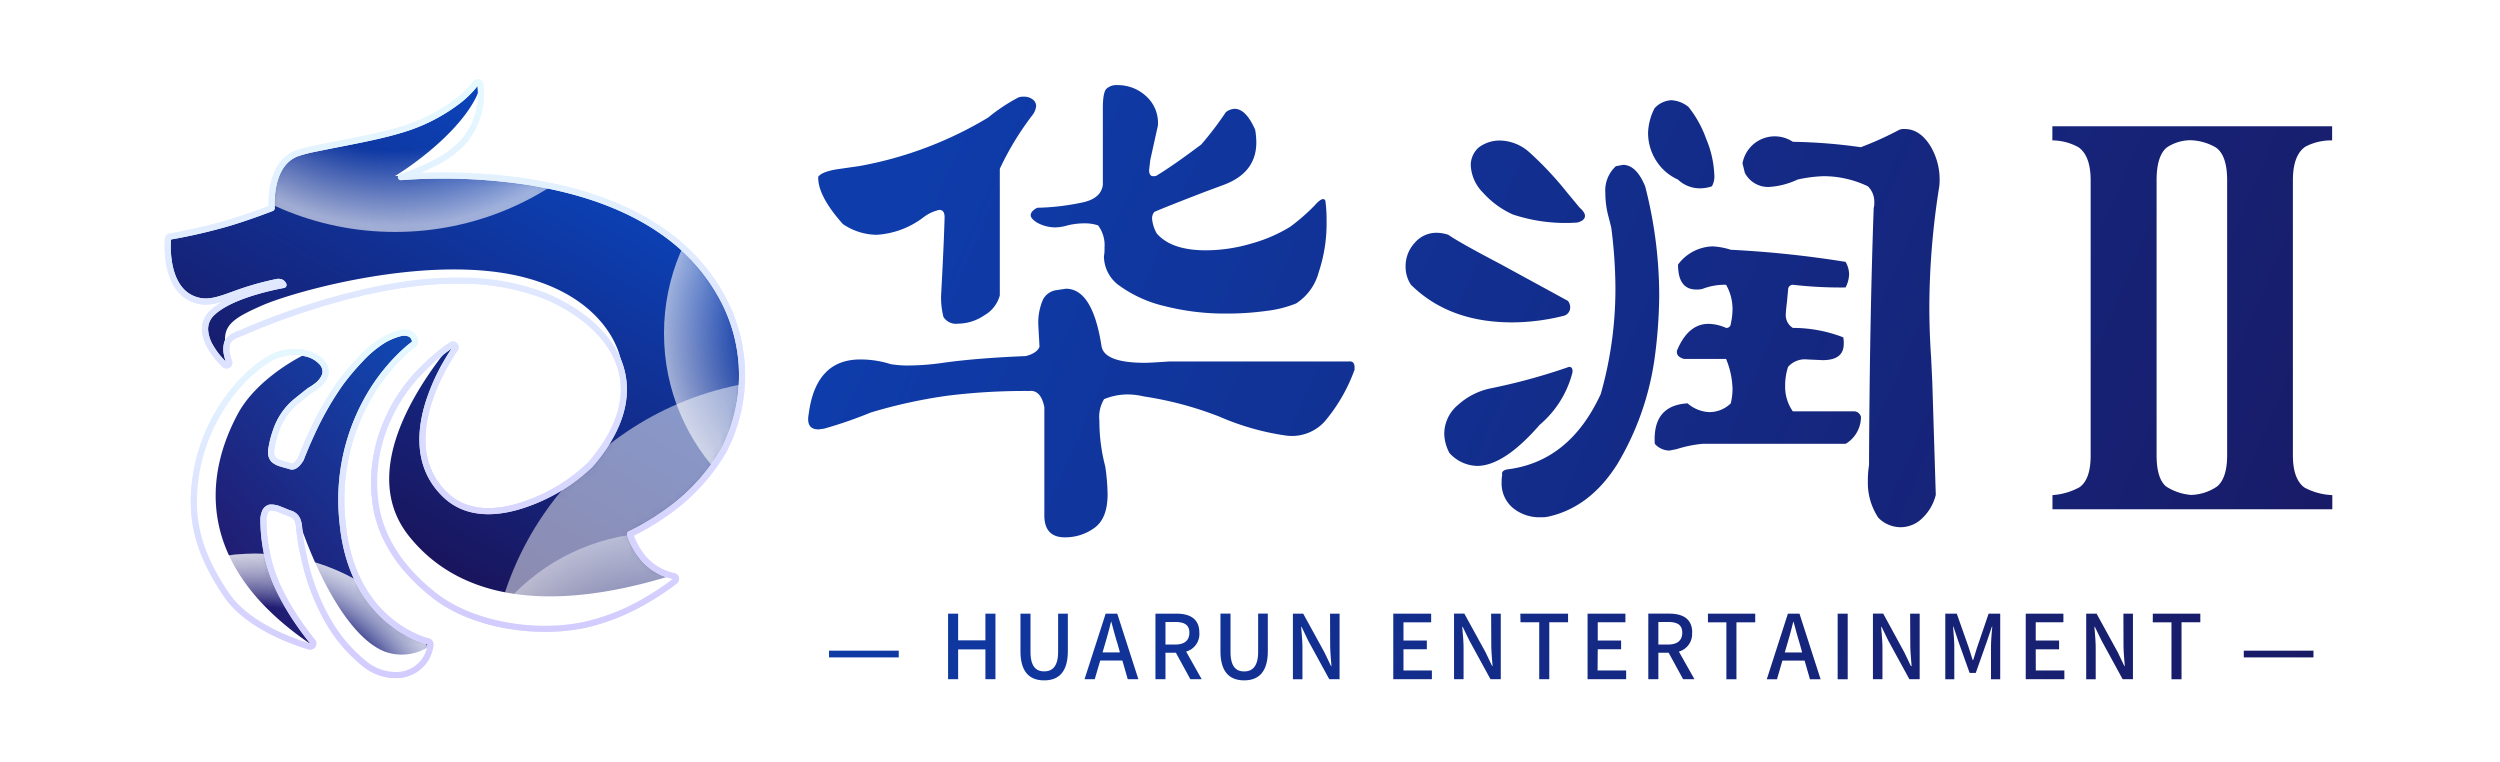 <svg width="328" height="100" viewBox="0 0 328 100" fill="none" xmlns="http://www.w3.org/2000/svg">
    <g filter="url(#ustovbh6ta)">
        <path d="M88.683 75.862a.359.359 0 0 0-.275-.267 7.246 7.246 0 0 1-4.264-2.698 9.772 9.772 0 0 1-1.476-2.823l.083-.04c.24-.113.587-.284 1.015-.511a32.735 32.735 0 0 0 3.35-2.055 25.729 25.729 0 0 0 7.838-8.352 21.402 21.402 0 0 0-.614-20.81c-5.476-9.418-16.255-13.138-25.574-14.52a74.048 74.048 0 0 0-12.158-.74 69.432 69.432 0 0 0-4.002.191l.005-.001.008-.003a33.647 33.647 0 0 0 4.194-1.757 13.493 13.493 0 0 0 3.889-2.793 9.467 9.467 0 0 0 2.307-5.065c.082-.596.11-1.197.084-1.798a7.695 7.695 0 0 0-.059-.665l-.006-.04-.002-.01V11.1a.36.36 0 0 0-.657-.133l-.005.007-.019.028a7.563 7.563 0 0 1-.458.575 13.241 13.241 0 0 1-1.658 1.567 23.067 23.067 0 0 1-7.833 3.944c-2.102.64-4.97 1.216-7.566 1.724l-.53.104a181.69 181.69 0 0 0-3.008.603 18.34 18.34 0 0 0-2.346.611c-1.988.76-2.79 2.692-3.107 4.326a11.963 11.963 0 0 0-.193 2.85l-.345.132a95.3 95.3 0 0 1-1.527.565c-1.248.449-2.867 1.002-4.358 1.422a73.564 73.564 0 0 1-6.931 1.584l-.113.02-.028.004-.007.002h-.002a.36.36 0 0 0-.3.32v.006l-.001.015-.004.054a12.924 12.924 0 0 0-.03.922c.001.767.07 1.533.203 2.289.315 1.718 1.111 3.755 3.105 4.575 1.48.61 2.744.321 4.345-.224.303-.104.62-.217.956-.337a37.646 37.646 0 0 1 5.688-1.644.942.942 0 0 1 .56.027.618.618 0 0 1 .272.231.897.897 0 0 1 .066.116 37.04 37.04 0 0 0-3.433.808c-2.06.592-4.529 1.521-5.922 2.86a2.882 2.882 0 0 0-.93 2.289c.067.78.316 1.535.727 2.203.344.585.745 1.134 1.198 1.64a11.191 11.191 0 0 0 .587.614l.038.035.01.01.003.002v.001h.001a.36.36 0 0 0 .575-.401v-.003l-.005-.011-.02-.05a5.915 5.915 0 0 1-.242-.859 2.892 2.892 0 0 1 .061-1.63c.23-.4.584-.715 1.008-.895a4.902 4.902 0 0 1 .734-.3l.046-.014.01-.003h.002a.345.345 0 0 0 .054-.02l.003-.001.008-.004.032-.014.128-.058c.114-.05.282-.125.502-.22.44-.189 1.083-.46 1.896-.784a98.045 98.045 0 0 1 6.66-2.378c5.45-1.727 12.532-3.434 19.117-3.386 3.91-.067 7.8.61 11.458 1.995 4.443 1.868 8.148 4.849 9.64 8.604 1.48 3.722.824 8.31-3.67 13.511a23.005 23.005 0 0 1-8.187 5.1c-3.797 1.397-7.93 1.691-10.834-1.08-3.706-3.534-3.44-8.268-2.187-12.211a26.735 26.735 0 0 1 2.197-4.961 27.035 27.035 0 0 1 1.16-1.868l.07-.101.018-.025.004-.006.001-.001a.36.36 0 0 0-.485-.514l-.002.001-.004.003-.015.01-.057.038a20.592 20.592 0 0 0-.988.719 27.1 27.1 0 0 0-2.498 2.194 21.649 21.649 0 0 0-5.329 8.157 19.78 19.78 0 0 0-.875 10.725c.842 3.781 3.123 7.607 7.709 11.143 4.547 3.513 12.671 5.195 19.633 3.709a28.289 28.289 0 0 0 8.254-3.367 35.462 35.462 0 0 0 2.551-1.653 26.448 26.448 0 0 0 .887-.66l.048-.039.013-.01.003-.002.001-.001-.009-.012a.145.145 0 0 1 .01.011.359.359 0 0 0 .123-.363z" fill="url(#voh2f4fz7b)" stroke="url(#1szhu1iskc)" stroke-width=".8" stroke-linejoin="round"/>
        <path d="m56.16 84.15-.095-.025a7.46 7.46 0 0 1-.31-.092 11.71 11.71 0 0 1-1.137-.433 14.942 14.942 0 0 1-3.56-2.218c-2.642-2.207-5.467-6.076-6.103-12.736a27.102 27.102 0 0 1 4.107-17.701 25.247 25.247 0 0 1 3.565-4.358c.495-.48.911-.84 1.202-1.076a11.806 11.806 0 0 1 .422-.329l.117-.1a.319.319 0 0 0 .078-.24v-.002s-.004-.098-.01-.134a1.26 1.26 0 0 0-.069-.274 1.148 1.148 0 0 0-.596-.644 2.057 2.057 0 0 0-1.341-.057 8.517 8.517 0 0 0-2.233.961 14.716 14.716 0 0 0-2.963 2.514 32.014 32.014 0 0 0-2.59 3.083 40.343 40.343 0 0 0-3.729 6.529 56.32 56.32 0 0 0-1.346 3.14l-.073.19-.015.04-.019.033a3.333 3.333 0 0 1-.439.592c-.31.323-.606.464-.875.374a8.666 8.666 0 0 0-.548-.16l-.027-.008a14.036 14.036 0 0 1-.67-.195 2.444 2.444 0 0 1-1.02-.532 1.412 1.412 0 0 1-.317-.894 2.235 2.235 0 0 1 .034-.479l.003-.012.002-.012.001-.004a.375.375 0 0 0 .008-.045v-.002l.002-.007.004-.03.019-.126a12.704 12.704 0 0 1 .543-2.076 8.586 8.586 0 0 1 2.494-3.8 113.073 113.073 0 0 1 1.905-1.518l.085-.065.004-.003.048-.027a6.782 6.782 0 0 0 .793-.53c.527-.367.93-.886 1.153-1.488a1.79 1.79 0 0 0-.466-1.659 3.909 3.909 0 0 0-1.765-1.076 6.573 6.573 0 0 0-5.468.882c-4.005 2.536-9.216 9.017-9.52 17.857-.124 3.647.749 7.743 4.332 12.937 1.617 2.348 4.344 4.02 6.623 5.097a29.745 29.745 0 0 0 3.857 1.498c.108.033.192.058.25.074l.066.019.017.005h.005l.001.001h.001a.399.399 0 0 0 .409-.642l-.002-.002-.006-.008-.026-.03-.1-.123a38.7 38.7 0 0 1-1.636-2.198 31.373 31.373 0 0 1-3.08-5.48 21.88 21.88 0 0 1-1.594-8.299v-.002l.004-.043a2.698 2.698 0 0 1 .154-.67.98.98 0 0 1 .721-.718c.443-.015.883.073 1.286.257.205.076.406.16.601.24l.127.054c.214.092.433.173.655.244h.002a1.471 1.471 0 0 1 .976 1.009 2.87 2.87 0 0 1 .152.768l.002.046v.011l.001.02.001.015v.006l.002.015.006.057.024.218c.021.19.055.465.105.81.1.69.264 1.662.518 2.794a28.807 28.807 0 0 0 2.845 7.75 19.895 19.895 0 0 0 4.925 6.034 6.556 6.556 0 0 0 4.598 1.62 4.542 4.542 0 0 0 3.606-2.167 4.603 4.603 0 0 0 .584-1.664c.007-.05.012-.09.014-.12a.415.415 0 0 0-.31-.462zm-.084.389.399.022z" fill="url(#c0dzkul0zd)"/>
        <path d="m56.076 84.539.399.022m-.314-.412-.096-.024a7.46 7.46 0 0 1-.31-.092 11.71 11.71 0 0 1-1.137-.433 14.942 14.942 0 0 1-3.56-2.218c-2.642-2.207-5.467-6.076-6.103-12.736a27.102 27.102 0 0 1 4.107-17.701 25.247 25.247 0 0 1 3.565-4.358c.495-.48.911-.84 1.202-1.076a11.806 11.806 0 0 1 .422-.329l.117-.1a.319.319 0 0 0 .078-.24v-.002s-.004-.098-.01-.134a1.26 1.26 0 0 0-.069-.274 1.148 1.148 0 0 0-.596-.644 2.057 2.057 0 0 0-1.341-.057 8.517 8.517 0 0 0-2.233.961 14.716 14.716 0 0 0-2.963 2.514 32.014 32.014 0 0 0-2.59 3.083 40.343 40.343 0 0 0-3.729 6.529 56.32 56.32 0 0 0-1.346 3.14l-.073.19-.015.04-.019.033a3.333 3.333 0 0 1-.439.592c-.31.323-.606.464-.875.374a8.666 8.666 0 0 0-.548-.16l-.027-.008a14.036 14.036 0 0 1-.67-.195 2.444 2.444 0 0 1-1.02-.532 1.412 1.412 0 0 1-.317-.894 2.235 2.235 0 0 1 .034-.479l.003-.012.002-.012.001-.004a.375.375 0 0 0 .008-.045v-.002l.002-.007.004-.03.019-.126a12.704 12.704 0 0 1 .543-2.076 8.586 8.586 0 0 1 2.494-3.8 113.073 113.073 0 0 1 1.905-1.518l.085-.065.004-.003.048-.027a6.782 6.782 0 0 0 .793-.53c.527-.367.93-.886 1.153-1.488a1.79 1.79 0 0 0-.466-1.659 3.909 3.909 0 0 0-1.765-1.076 6.573 6.573 0 0 0-5.468.882c-4.005 2.536-9.216 9.017-9.52 17.857-.124 3.647.749 7.743 4.332 12.937 1.617 2.348 4.344 4.02 6.623 5.097a29.745 29.745 0 0 0 3.857 1.498c.108.033.192.058.25.074l.066.019.017.005h.005l.001.001h.001a.399.399 0 0 0 .409-.642l-.002-.002-.006-.008-.026-.03-.1-.123a38.7 38.7 0 0 1-1.636-2.198 31.373 31.373 0 0 1-3.08-5.48 21.88 21.88 0 0 1-1.594-8.299v-.002l.004-.043a2.698 2.698 0 0 1 .154-.67.98.98 0 0 1 .721-.718c.443-.015.883.073 1.286.257.205.076.406.16.601.24l.127.054c.214.092.433.173.655.244h.002a1.471 1.471 0 0 1 .976 1.009 2.87 2.87 0 0 1 .152.768l.002.046v.011l.001.02.001.015v.006l.002.015.006.057.024.218c.021.19.055.465.105.81.1.69.264 1.662.518 2.794a28.807 28.807 0 0 0 2.845 7.75 19.895 19.895 0 0 0 4.925 6.034 6.556 6.556 0 0 0 4.598 1.62 4.542 4.542 0 0 0 3.606-2.167 4.603 4.603 0 0 0 .584-1.664c.007-.05.012-.09.014-.12a.415.415 0 0 0-.31-.462z" stroke="url(#tm8x2mzxhe)" stroke-width=".8" stroke-linejoin="round"/>
    </g>
    <path d="M302.356 63.973c-1.019-.736-1.528-2.145-1.528-4.224v-36.09c0-2.224.557-3.702 1.67-4.433a7.298 7.298 0 0 1 3.478-.806v-1.85h-36.705v1.85a7.211 7.211 0 0 1 3.409.89c1.077.742 1.615 2.2 1.614 4.374v36.089c0 2.077-.487 3.46-1.46 4.151a8.606 8.606 0 0 1-3.55 1.036v1.854H306V64.96a8.463 8.463 0 0 1-3.644-.987zm-10.155-4.224c0 1.98-.441 3.34-1.323 4.079a6.37 6.37 0 0 1-3.41 1.108 7.126 7.126 0 0 1-3.272-1.108c-.832-.694-1.249-2.053-1.251-4.08V23.66c0-2.122.441-3.556 1.323-4.3a5.662 5.662 0 0 1 3.059-.963 6.962 6.962 0 0 1 3.409.963c.976.693 1.465 2.127 1.465 4.3v36.09zm-183.432 26.5h9.147v-.878h-9.147v.878zm20.517-2.233h-3.579V80.51h-1.319v8.605h1.319v-3.917h3.579v3.917h1.316V80.51h-1.316v3.506zm9.539 1.496c0 1.942-.771 2.571-1.828 2.571-1.058 0-1.795-.629-1.795-2.571V80.51h-1.316v4.91c0 2.82 1.259 3.844 3.111 3.844 1.852 0 3.103-1.04 3.103-3.845v-4.91h-1.275v5.003zm6.238-5.002-2.772 8.605h1.339l.718-2.454h2.906l.706 2.454h1.395l-2.771-8.605h-1.521zm1.872 5.087h-2.28l.339-1.157c.275-.935.532-1.882.775-2.866h.036c.262.971.509 1.93.807 2.866l.323 1.157zM157.353 83c0-1.858-1.296-2.491-3.022-2.491h-2.736v8.605h1.315v-3.474h1.368l1.897 3.474h1.489l-2.042-3.627A2.387 2.387 0 0 0 157.353 83zm-3.179 1.564h-1.264v-2.959h1.264c1.21 0 1.871.363 1.871 1.403s-.657 1.556-1.871 1.556zm10.893.955c0 1.943-.774 2.571-1.832 2.571-1.057 0-1.791-.628-1.791-2.571v-5.01h-1.319v4.91c0 2.82 1.263 3.844 3.11 3.844 1.848 0 3.103-1.04 3.103-3.845v-4.91h-1.271v5.01zm9.45-.992c0 .935.101 1.975.17 2.862h-.057l-.876-1.822-2.771-5.05h-1.353v8.605h1.251v-4.067c0-.935-.1-1.926-.169-2.82h.057l.859 1.805 2.772 5.074h1.352V80.51h-1.251l.016 4.018zm9.619.657h3.066v-1.144h-3.066v-2.394h3.632V80.51h-4.971v8.605h5.067v-1.148h-3.728v-2.782zm11.519-.665c0 .935.101 1.975.17 2.862h-.056l-.876-1.822-2.772-5.05h-1.352v8.605h1.251v-4.059c0-.935-.105-1.926-.174-2.82h.057l.875 1.8 2.772 5.075h1.352V80.51h-1.266l.019 4.01zm3.837-2.873h2.454v7.468h1.319v-7.468h2.465V80.51h-6.262l.024 1.137zm10.132 3.538h3.066v-1.144h-3.066v-2.394h3.631V80.51h-4.966v8.605h5.063v-1.148h-3.749l.021-2.782zm12.395-2.184c0-1.858-1.296-2.491-3.022-2.491h-2.74v8.605h1.32v-3.474h1.351l1.897 3.474h1.488l-2.045-3.627A2.387 2.387 0 0 0 221.999 83h.02zm-3.183 1.564h-1.259v-2.959h1.259c1.21 0 1.876.363 1.876 1.403s-.666 1.556-1.876 1.556zm5.245-2.91h2.42v7.468h1.32v-7.476h2.465V80.51h-6.205v1.145zm10.491-1.137-2.772 8.605h1.339l.714-2.454h2.909l.707 2.454h1.395l-2.772-8.605h-1.52zm1.871 5.087h-2.283l.342-1.157c.271-.935.533-1.882.771-2.866h.045c.262.971.513 1.93.806 2.866l.319 1.157zm4.657 3.518h1.319V80.51H241.1v8.613zm9.53-4.595c0 .935.105 1.975.174 2.862h-.094l-.875-1.822-2.756-5.058h-1.351v8.605h1.251v-4.059c0-.935-.106-1.926-.174-2.82h.057l.875 1.8 2.772 5.075h1.352V80.51h-1.251l.02 4.018zm8.792.339c-.19.572-.351 1.157-.545 1.741h-.056c-.194-.584-.364-1.169-.557-1.741l-1.533-4.349h-1.51v8.605h1.183V84.86c0-.77-.105-1.882-.162-2.664h.045l.662 1.987 1.464 4.103h.807l1.452-4.103.671-1.987h.044c-.069.782-.169 1.894-.169 2.664v4.256h1.21V80.51h-1.521l-1.485 4.357zm7.666.326h3.066v-1.152h-3.066v-2.394h3.631V80.51h-4.942v8.605h5.067v-1.148h-3.748l-.008-2.774zm11.516-.665c0 .935.105 1.975.169 2.862h-.056l-.872-1.822-2.772-5.05h-1.364v8.605h1.247v-4.067c0-.935-.101-1.926-.17-2.82h.057l.875 1.8 2.772 5.075h1.352V80.51h-1.251l.013 4.018zm3.84-2.873h2.453v7.468h1.32v-7.476h2.465V80.51h-6.233l-.005 1.145zm11.94 4.602h9.143v-.886h-9.143v.886zM135.229 28.242c0 .294.284.62.844.971.73.404 1.55.618 2.384.621a5.947 5.947 0 0 0 1.614-.266 9.596 9.596 0 0 1 2.151-.266 5.658 5.658 0 0 1 1.844.266c.625.839.926 1.875.848 2.918.014.385-.012.77-.078 1.149a4.783 4.783 0 0 0 1.844 3.712 16.66 16.66 0 0 0 6.149 2.822c2.638.664 5.35.99 8.071.97 1.761.006 3.52-.11 5.264-.35a14.941 14.941 0 0 0 3.882-.975 6.965 6.965 0 0 0 2.958-4.067 20.138 20.138 0 0 0 1.045-6.622 19.465 19.465 0 0 0-.154-2.74.303.303 0 0 0-.306-.263c-.255 0-.642.294-1.154.883a26.665 26.665 0 0 1-3.147 2.74 19.775 19.775 0 0 1-5.112 2.21 21.162 21.162 0 0 1-5.956.886c-3.026 0-5.177-.738-6.455-2.213a4.736 4.736 0 0 1-.614-1.942c-.011-.324.098-.64.307-.887 1.076-.468 3.304-1.352 6.686-2.652l2.38-.883c2.867-1.061 4.302-2.918 4.305-5.57a9.923 9.923 0 0 0-.153-1.677c-.807-1.824-1.704-2.738-2.691-2.74a2.025 2.025 0 0 0-1.155.439 43.22 43.22 0 0 1-3.227 4.244c-2.51 1.88-4.456 3.236-5.839 4.067-.052.06-.205.088-.46.088-.359 0-.541-.266-.541-.806l.154-1.326 1.001-4.51a4.71 4.71 0 0 0-1.537-3.845 5.452 5.452 0 0 0-3.765-1.46 1.927 1.927 0 0 0-1.461.489c-.306.322-.46 1.164-.46 2.519v10.076c-.152 1.18-1.029 1.947-2.614 2.297-1.971.43-3.979.667-5.996.71-.572.306-.856.628-.856.983zm41.729 19.181h-23.515c-1.743.121-2.824.178-3.228.178-3.497 0-5.392-.707-5.685-2.12-.772-5.065-2.335-7.6-4.689-7.602l-1.154.177a2.336 2.336 0 0 0-1.884 1.327 7.659 7.659 0 0 0-.572 3.357l.152 2.74c-.31.944-.449 1.102-.942 1.102l-.885.136c-4.304.177-7.915.472-10.834.883a32.69 32.69 0 0 1-4.842.354 14.16 14.16 0 0 1-2.017-.177 13.021 13.021 0 0 0-3.999-.617c-3.894 0-6.148 2.386-6.762 7.159-.256 1.36.18 2.031 1.308 2.015l.689-.089c2.089-.59 4.142-1.3 6.149-2.124a66.755 66.755 0 0 1 10.088-2.209 82.667 82.667 0 0 1 10.684-.616c1.025-.121 1.69.588 1.997 2.12v14.34c.048 1.828.945 2.741 2.691 2.741a6.491 6.491 0 0 0 3.878-1.237c1.154-.825 1.731-2.303 1.731-4.434a27.888 27.888 0 0 0-.307-3.627 23.484 23.484 0 0 1-.77-6.01 4.506 4.506 0 0 1 .617-2.821 8.188 8.188 0 0 1 3.074-.62 9.628 9.628 0 0 1 2.151.265c3.394.51 6.719 1.4 9.914 2.652a33.686 33.686 0 0 0 8.808 2.491 5.81 5.81 0 0 0 4.995-1.858 22.08 22.08 0 0 0 3.921-6.803v-.267c.008-.596-.249-.862-.762-.806zm-61.939-16.618a11.24 11.24 0 0 0 6.145-2.297 5.257 5.257 0 0 1 2.078-.971c.46 0 .69.322.69.971-.051 1.881-.153 4.326-.306 7.336l-.154 2.918c-.026.95.077 1.899.307 2.821a1.955 1.955 0 0 0 1.92.883 6.242 6.242 0 0 0 3.459-1.105 4.298 4.298 0 0 0 2.017-2.608v-16.61a38.169 38.169 0 0 1 4.305-7.073 2.31 2.31 0 0 0 .459-1.148 1.066 1.066 0 0 0-.459-.883 1.826 1.826 0 0 0-1.155-.355 1.993 1.993 0 0 0-.689.089 23.602 23.602 0 0 0-3.995 2.652 49.88 49.88 0 0 1-16.91 6.364l-3.074.444c-1.279.233-2.049.56-2.304.97-.054 1.648 1.022 3.71 3.228 6.188a8 8 0 0 0 4.438 1.415zm83.38 11.492a28.189 28.189 0 0 0 6.839-.883 1.13 1.13 0 0 0 .771-1.06 1.304 1.304 0 0 0-.307-.883l-8.917-4.865c-3.585-1.88-5.839-3.148-6.762-3.8a5.162 5.162 0 0 0-1.537-.267 3.742 3.742 0 0 0-2.881 1.327 4.49 4.49 0 0 0-1.191 3.095 4.278 4.278 0 0 0 .69 2.386c3.33 3.302 7.762 4.952 13.295 4.95zm21.748-18.738a4.138 4.138 0 0 0 2.921 1.148 4.673 4.673 0 0 0 1.537-.266 2.72 2.72 0 0 0 .307-1.612 13.446 13.446 0 0 0-1.073-4.639 14.35 14.35 0 0 0-2.309-4.16 3.938 3.938 0 0 0-2.226-.882 3.17 3.17 0 0 0-2.228 1.06 7.483 7.483 0 0 0-.847 3.18 6.743 6.743 0 0 0 1.077 3.716 6.488 6.488 0 0 0 2.841 2.455zm-21.671 4.578a21.88 21.88 0 0 0 8.473 1.06c.666-.177 1.001-.471 1.001-.882 0-.295-.23-.65-.69-1.06l-1.691-2.036a43.79 43.79 0 0 0-4.918-5.24 5.945 5.945 0 0 0-3.845-1.543c-.993-.01-1.962.299-2.764.883a3.093 3.093 0 0 0-1.078 2.386 5.434 5.434 0 0 0 1.614 3.579 11.731 11.731 0 0 0 3.898 2.853zm51.427-11.209c-.234-.02-.471.01-.693.09a43.632 43.632 0 0 1-5.072 2.297 69.799 69.799 0 0 0-8.913-.71 4.298 4.298 0 0 0-6.609 2.83l.306 1.237a3.434 3.434 0 0 0 3.152 1.858c1.305-.08 2.583-.41 3.765-.971a18.08 18.08 0 0 1 3.458-.444 13.54 13.54 0 0 1 5.765 1.326 2.792 2.792 0 0 1 .843 2.12c.016.24-.01.48-.077.71-.357 10.138-.561 21.394-.612 33.767-.113.702-.164 1.41-.154 2.12a8.284 8.284 0 0 0 1.38 4.777 4.15 4.15 0 0 0 2.921 1.237 4.078 4.078 0 0 0 2.804-1.148 6.318 6.318 0 0 0 1.808-3.096l-.46-14.852-.154-3.18c-.152-2.242-.23-4.452-.233-6.63.023-5.301.46-10.592 1.307-15.825a8.578 8.578 0 0 0-1.15-5.26c-.931-1.502-2.058-2.253-3.382-2.253zm-46.663 50.83c3.587-.825 6.559-3.095 8.918-6.808a36.964 36.964 0 0 0 4.918-13.87c.379-2.724.584-5.47.614-8.221a57.561 57.561 0 0 0-1.844-14.41c-.772-1.88-1.746-2.82-2.921-2.82l-.921.176a4.326 4.326 0 0 0-1.383 3.535c.001 1.03.136 2.056.403 3.051.254.972.384 1.488.384 1.548a63.84 63.84 0 0 1 .536 7.779 50.42 50.42 0 0 1-1.921 13.966c-2.733 5.943-6.837 9.246-12.314 9.907-.513.117-.718.35-.618.705-.062.32-.087.646-.076.971a4.18 4.18 0 0 0 1.461 3.362 5.501 5.501 0 0 0 3.692 1.237c.36.015.722-.022 1.072-.109zm-1.23-12.024a13.316 13.316 0 0 0 4.305-6.896v-.173c0-.355-.153-.532-.46-.532a78.345 78.345 0 0 1-10.297 2.821 9.128 9.128 0 0 0-4.268 2.173 4.953 4.953 0 0 0-1.804 3.756c.019.898.256 1.777.69 2.563a5.064 5.064 0 0 0 3.611 1.681c2.356 0 5.097-1.797 8.223-5.393zm41.192-1.77h-7.989a5.638 5.638 0 0 1-1.001-3.356 7.788 7.788 0 0 1 .384-2.475 2.943 2.943 0 0 1 2.538-.972l1.997.09c1.845 0 2.768-.709 2.768-2.125a3.651 3.651 0 0 0-.065-.866 18.308 18.308 0 0 0-6.609-1.238 1.952 1.952 0 0 1-.924-1.858c0-.234.052-.766.153-1.592l.154-1.677a.62.62 0 0 1 .617-.532 55.6 55.6 0 0 0 6.916.355c.273-.52.43-1.094.46-1.68a3.323 3.323 0 0 0-.46-1.681 138.452 138.452 0 0 0-15.063-1.589 9.353 9.353 0 0 0-2.384-.443 5.833 5.833 0 0 0-4.535 2.386c0 2.182.795 3.273 2.384 3.273.284.014.569-.016.844-.089a8.124 8.124 0 0 1 3.074-.532c.556.97.848 2.067.847 3.184a9.14 9.14 0 0 1-.23 1.943.557.557 0 0 1-.617.532 5.815 5.815 0 0 0-2.304-.532c-1.794 0-3.177 1.18-4.151 3.539v.173c0 .403.31.71.923.887h5.532c.516 1.234.803 2.552.847 3.89a8.31 8.31 0 0 1-.23 1.942 4.034 4.034 0 0 1-2.824 1.149 4.632 4.632 0 0 1-2.844-1.149c-3.075.177-4.509 1.945-4.302 5.304a2.59 2.59 0 0 0 1.921.887l.92-.177a16.1 16.1 0 0 1 3.458-.71h18.754a4.12 4.12 0 0 0 1.997-3.535.953.953 0 0 0-.956-.725z" stroke="#fff" stroke-width="2"/>
    <path d="M302.356 63.973c-1.019-.736-1.528-2.145-1.528-4.224v-36.09c0-2.224.557-3.702 1.67-4.433a7.298 7.298 0 0 1 3.478-.806v-1.85h-36.705v1.85a7.211 7.211 0 0 1 3.409.89c1.077.742 1.615 2.2 1.614 4.374v36.089c0 2.077-.487 3.46-1.46 4.151a8.606 8.606 0 0 1-3.55 1.036v1.854H306V64.96a8.463 8.463 0 0 1-3.644-.987zm-10.155-4.224c0 1.98-.441 3.34-1.323 4.079a6.37 6.37 0 0 1-3.41 1.108 7.126 7.126 0 0 1-3.272-1.108c-.832-.694-1.249-2.053-1.251-4.08V23.66c0-2.122.441-3.556 1.323-4.3a5.662 5.662 0 0 1 3.059-.963 6.962 6.962 0 0 1 3.409.963c.976.693 1.465 2.127 1.465 4.3v36.09zm-183.432 26.5h9.147v-.878h-9.147v.878zm20.517-2.233h-3.579V80.51h-1.319v8.605h1.319v-3.917h3.579v3.917h1.316V80.51h-1.316v3.506zm9.539 1.496c0 1.942-.771 2.571-1.828 2.571-1.058 0-1.795-.629-1.795-2.571V80.51h-1.316v4.91c0 2.82 1.259 3.844 3.111 3.844 1.852 0 3.103-1.04 3.103-3.845v-4.91h-1.275v5.003zm6.238-5.002-2.772 8.605h1.339l.718-2.454h2.906l.706 2.454h1.395l-2.771-8.605h-1.521zm1.872 5.087h-2.28l.339-1.157c.275-.935.532-1.882.775-2.866h.036c.262.971.509 1.93.807 2.866l.323 1.157zM157.353 83c0-1.858-1.296-2.491-3.022-2.491h-2.736v8.605h1.315v-3.474h1.368l1.897 3.474h1.489l-2.042-3.627A2.387 2.387 0 0 0 157.353 83zm-3.179 1.564h-1.264v-2.959h1.264c1.21 0 1.871.363 1.871 1.403s-.657 1.556-1.871 1.556zm10.893.955c0 1.943-.774 2.571-1.832 2.571-1.057 0-1.791-.628-1.791-2.571v-5.01h-1.319v4.91c0 2.82 1.263 3.844 3.11 3.844 1.848 0 3.103-1.04 3.103-3.845v-4.91h-1.271v5.01zm9.45-.992c0 .935.101 1.975.17 2.862h-.057l-.876-1.822-2.771-5.05h-1.353v8.605h1.251v-4.067c0-.935-.1-1.926-.169-2.82h.057l.859 1.805 2.772 5.074h1.352V80.51h-1.251l.016 4.018zm9.619.657h3.066v-1.144h-3.066v-2.394h3.632V80.51h-4.971v8.605h5.067v-1.148h-3.728v-2.782zm11.519-.665c0 .935.101 1.975.17 2.862h-.056l-.876-1.822-2.772-5.05h-1.352v8.605h1.251v-4.059c0-.935-.105-1.926-.174-2.82h.057l.875 1.8 2.772 5.075h1.352V80.51h-1.266l.019 4.01zm3.837-2.873h2.454v7.468h1.319v-7.468h2.465V80.51h-6.262l.024 1.137zm10.132 3.538h3.066v-1.144h-3.066v-2.394h3.631V80.51h-4.966v8.605h5.063v-1.148h-3.749l.021-2.782zm12.395-2.184c0-1.858-1.296-2.491-3.022-2.491h-2.74v8.605h1.32v-3.474h1.351l1.897 3.474h1.488l-2.045-3.627A2.387 2.387 0 0 0 221.999 83h.02zm-3.183 1.564h-1.259v-2.959h1.259c1.21 0 1.876.363 1.876 1.403s-.666 1.556-1.876 1.556zm5.245-2.91h2.42v7.468h1.32v-7.476h2.465V80.51h-6.205v1.145zm10.491-1.137-2.772 8.605h1.339l.714-2.454h2.909l.707 2.454h1.395l-2.772-8.605h-1.52zm1.871 5.087h-2.283l.342-1.157c.271-.935.533-1.882.771-2.866h.045c.262.971.513 1.93.806 2.866l.319 1.157zm4.657 3.518h1.319V80.51H241.1v8.613zm9.53-4.595c0 .935.105 1.975.174 2.862h-.094l-.875-1.822-2.756-5.058h-1.351v8.605h1.251v-4.059c0-.935-.106-1.926-.174-2.82h.057l.875 1.8 2.772 5.075h1.352V80.51h-1.251l.02 4.018zm8.792.339c-.19.572-.351 1.157-.545 1.741h-.056c-.194-.584-.364-1.169-.557-1.741l-1.533-4.349h-1.51v8.605h1.183V84.86c0-.77-.105-1.882-.162-2.664h.045l.662 1.987 1.464 4.103h.807l1.452-4.103.671-1.987h.044c-.069.782-.169 1.894-.169 2.664v4.256h1.21V80.51h-1.521l-1.485 4.357zm7.666.326h3.066v-1.152h-3.066v-2.394h3.631V80.51h-4.942v8.605h5.067v-1.148h-3.748l-.008-2.774zm11.516-.665c0 .935.105 1.975.169 2.862h-.056l-.872-1.822-2.772-5.05h-1.364v8.605h1.247v-4.067c0-.935-.101-1.926-.17-2.82h.057l.875 1.8 2.772 5.075h1.352V80.51h-1.251l.013 4.018zm3.84-2.873h2.453v7.468h1.32v-7.476h2.465V80.51h-6.233l-.005 1.145zm11.94 4.602h9.143v-.886h-9.143v.886zM135.229 28.242c0 .294.284.62.844.971.73.404 1.55.618 2.384.621a5.947 5.947 0 0 0 1.614-.266 9.596 9.596 0 0 1 2.151-.266 5.658 5.658 0 0 1 1.844.266c.625.839.926 1.875.848 2.918.014.385-.012.77-.078 1.149a4.783 4.783 0 0 0 1.844 3.712 16.66 16.66 0 0 0 6.149 2.822c2.638.664 5.35.99 8.071.97 1.761.006 3.52-.11 5.264-.35a14.941 14.941 0 0 0 3.882-.975 6.965 6.965 0 0 0 2.958-4.067 20.138 20.138 0 0 0 1.045-6.622 19.465 19.465 0 0 0-.154-2.74.303.303 0 0 0-.306-.263c-.255 0-.642.294-1.154.883a26.665 26.665 0 0 1-3.147 2.74 19.775 19.775 0 0 1-5.112 2.21 21.162 21.162 0 0 1-5.956.886c-3.026 0-5.177-.738-6.455-2.213a4.736 4.736 0 0 1-.614-1.942c-.011-.324.098-.64.307-.887 1.076-.468 3.304-1.352 6.686-2.652l2.38-.883c2.867-1.061 4.302-2.918 4.305-5.57a9.923 9.923 0 0 0-.153-1.677c-.807-1.824-1.704-2.738-2.691-2.74a2.025 2.025 0 0 0-1.155.439 43.22 43.22 0 0 1-3.227 4.244c-2.51 1.88-4.456 3.236-5.839 4.067-.052.06-.205.088-.46.088-.359 0-.541-.266-.541-.806l.154-1.326 1.001-4.51a4.71 4.71 0 0 0-1.537-3.845 5.452 5.452 0 0 0-3.765-1.46 1.927 1.927 0 0 0-1.461.489c-.306.322-.46 1.164-.46 2.519v10.076c-.152 1.18-1.029 1.947-2.614 2.297-1.971.43-3.979.667-5.996.71-.572.306-.856.628-.856.983zm41.729 19.181h-23.515c-1.743.121-2.824.178-3.228.178-3.497 0-5.392-.707-5.685-2.12-.772-5.065-2.335-7.6-4.689-7.602l-1.154.177a2.336 2.336 0 0 0-1.884 1.327 7.659 7.659 0 0 0-.572 3.357l.152 2.74c-.31.944-1.827 1.238-1.827 1.238-4.304.177-7.915.472-10.834.883a32.69 32.69 0 0 1-4.842.354 14.16 14.16 0 0 1-2.017-.177 13.021 13.021 0 0 0-3.999-.617c-3.894 0-6.148 2.386-6.762 7.159-.256 1.36.18 2.031 1.308 2.015l.689-.089c2.089-.59 4.142-1.3 6.149-2.124a66.755 66.755 0 0 1 10.088-2.209 82.667 82.667 0 0 1 10.684-.616c1.025-.121 1.69.588 1.997 2.12v14.34c.048 1.828.945 2.741 2.691 2.741a6.491 6.491 0 0 0 3.878-1.237c1.154-.825 1.731-2.303 1.731-4.434a27.888 27.888 0 0 0-.307-3.627 23.484 23.484 0 0 1-.77-6.01 4.506 4.506 0 0 1 .617-2.821 8.188 8.188 0 0 1 3.074-.62 9.628 9.628 0 0 1 2.151.265c3.394.51 6.719 1.4 9.914 2.652a33.686 33.686 0 0 0 8.808 2.491 5.81 5.81 0 0 0 4.995-1.858 22.08 22.08 0 0 0 3.921-6.803v-.267c.008-.596-.249-.862-.762-.806zm-61.939-16.618a11.24 11.24 0 0 0 6.145-2.297 5.257 5.257 0 0 1 2.078-.971c.46 0 .69.322.69.971-.051 1.881-.153 4.326-.306 7.336l-.154 2.918c-.026.95.077 1.899.307 2.821a1.955 1.955 0 0 0 1.92.883 6.242 6.242 0 0 0 3.459-1.105 4.298 4.298 0 0 0 2.017-2.608v-16.61a38.169 38.169 0 0 1 4.305-7.073 2.31 2.31 0 0 0 .459-1.148 1.066 1.066 0 0 0-.459-.883 1.826 1.826 0 0 0-1.155-.355 1.993 1.993 0 0 0-.689.089 23.602 23.602 0 0 0-3.995 2.652 49.88 49.88 0 0 1-16.91 6.364l-3.074.444c-1.279.233-2.049.56-2.304.97-.054 1.648 1.022 3.71 3.228 6.188a8 8 0 0 0 4.438 1.415zm83.38 11.492a28.189 28.189 0 0 0 6.839-.883 1.13 1.13 0 0 0 .771-1.06 1.304 1.304 0 0 0-.307-.883l-8.917-4.865c-3.585-1.88-5.839-3.148-6.762-3.8a5.162 5.162 0 0 0-1.537-.267 3.742 3.742 0 0 0-2.881 1.327 4.49 4.49 0 0 0-1.191 3.095 4.278 4.278 0 0 0 .69 2.386c3.33 3.302 7.762 4.952 13.295 4.95zm21.748-18.738a4.138 4.138 0 0 0 2.921 1.148 4.673 4.673 0 0 0 1.537-.266 2.72 2.72 0 0 0 .307-1.612 13.446 13.446 0 0 0-1.073-4.639 14.35 14.35 0 0 0-2.309-4.16 3.938 3.938 0 0 0-2.226-.882 3.17 3.17 0 0 0-2.228 1.06 7.483 7.483 0 0 0-.847 3.18 6.743 6.743 0 0 0 1.077 3.716 6.488 6.488 0 0 0 2.841 2.455zm-21.671 4.578a21.88 21.88 0 0 0 8.473 1.06c.666-.177 1.001-.471 1.001-.882 0-.295-.23-.65-.69-1.06l-1.691-2.036a43.79 43.79 0 0 0-4.918-5.24 5.945 5.945 0 0 0-3.845-1.543c-.993-.01-1.962.299-2.764.883a3.093 3.093 0 0 0-1.078 2.386 5.434 5.434 0 0 0 1.614 3.579 11.731 11.731 0 0 0 3.898 2.853zm51.427-11.209c-.234-.02-.471.01-.693.09a43.632 43.632 0 0 1-5.072 2.297 69.799 69.799 0 0 0-8.913-.71 4.298 4.298 0 0 0-6.609 2.83l.306 1.237a3.434 3.434 0 0 0 3.152 1.858c1.305-.08 2.583-.41 3.765-.971a18.08 18.08 0 0 1 3.458-.444 13.54 13.54 0 0 1 5.765 1.326 2.792 2.792 0 0 1 .843 2.12c.016.24-.01.48-.077.71-.357 10.138-.561 21.394-.612 33.767-.113.702-.164 1.41-.154 2.12a8.284 8.284 0 0 0 1.38 4.777 4.15 4.15 0 0 0 2.921 1.237 4.078 4.078 0 0 0 2.804-1.148 6.318 6.318 0 0 0 1.808-3.096l-.46-14.852-.154-3.18c-.152-2.242-.23-4.452-.233-6.63.023-5.301.46-10.592 1.307-15.825a8.578 8.578 0 0 0-1.15-5.26c-.931-1.502-2.058-2.253-3.382-2.253zm-46.663 50.83c3.587-.825 6.559-3.095 8.918-6.808a36.964 36.964 0 0 0 4.918-13.87c.379-2.724.584-5.47.614-8.221a57.561 57.561 0 0 0-1.844-14.41c-.772-1.88-1.746-2.82-2.921-2.82l-.921.176a4.326 4.326 0 0 0-1.383 3.535c.001 1.03.136 2.056.403 3.051.254.972.384 1.488.384 1.548a63.84 63.84 0 0 1 .536 7.779 50.42 50.42 0 0 1-1.921 13.966c-2.733 5.943-6.837 9.246-12.314 9.907-.513.117-.718.35-.618.705-.062.32-.087.646-.076.971a4.18 4.18 0 0 0 1.461 3.362 5.501 5.501 0 0 0 3.692 1.237c.36.015.722-.022 1.072-.109zm-1.23-12.024a13.316 13.316 0 0 0 4.305-6.896v-.173c0-.355-.153-.532-.46-.532a78.345 78.345 0 0 1-10.297 2.821 9.128 9.128 0 0 0-4.268 2.173 4.953 4.953 0 0 0-1.804 3.756c.019.898.256 1.777.69 2.563a5.064 5.064 0 0 0 3.611 1.681c2.356 0 5.097-1.797 8.223-5.393zm41.192-1.77h-7.989a5.638 5.638 0 0 1-1.001-3.356 7.788 7.788 0 0 1 .384-2.475 2.943 2.943 0 0 1 2.538-.972l1.997.09c1.845 0 2.768-.709 2.768-2.125a3.651 3.651 0 0 0-.065-.866 18.308 18.308 0 0 0-6.609-1.238 1.952 1.952 0 0 1-.924-1.858c0-.234.052-.766.153-1.592l.154-1.677a.62.62 0 0 1 .617-.532 55.6 55.6 0 0 0 6.916.355c.273-.52.43-1.094.46-1.68a3.323 3.323 0 0 0-.46-1.681 138.452 138.452 0 0 0-15.063-1.589 9.353 9.353 0 0 0-2.384-.443 5.833 5.833 0 0 0-4.535 2.386c0 2.182.795 3.273 2.384 3.273.284.014.569-.016.844-.089a8.124 8.124 0 0 1 3.074-.532c.556.97.848 2.067.847 3.184a9.14 9.14 0 0 1-.23 1.943.557.557 0 0 1-.617.532 5.815 5.815 0 0 0-2.304-.532c-1.794 0-3.177 1.18-4.151 3.539v.173c0 .403.31.71.923.887h5.532c.516 1.234.803 2.552.847 3.89a8.31 8.31 0 0 1-.23 1.942 4.034 4.034 0 0 1-2.824 1.149 4.632 4.632 0 0 1-2.844-1.149c-3.075.177-4.509 1.945-4.302 5.304a2.59 2.59 0 0 0 1.921.887l.92-.177a16.1 16.1 0 0 1 3.458-.71h18.754a4.12 4.12 0 0 0 1.997-3.535.953.953 0 0 0-.956-.725z" fill="url(#pnqgadb9yf)"/>
    <path d="M58.162 46.03a27.13 27.13 0 0 0-2.498 2.194 21.65 21.65 0 0 0-5.329 8.157 19.78 19.78 0 0 0-.875 10.725c.842 3.781 3.123 7.607 7.709 11.143 4.547 3.513 12.671 5.195 19.633 3.709a28.286 28.286 0 0 0 8.254-3.367 35.458 35.458 0 0 0 2.551-1.653 26.284 26.284 0 0 0 .887-.66l.048-.039.013-.01.003-.003h.001a.145.145 0 0 1 0 0 .358.358 0 0 0-.151-.632c-.106-.022-.21-.054-.314-.08-15.452 4.775-27.557 3.43-34.43-5.17-5.685-7.116-1.21-16.817 5.331-24.927l-.06.04c-.184.13-.449.322-.773.572zM31.21 54.286c1.99-3.7 6.215-6.529 9.012-7.9a6.608 6.608 0 0 0-5.258.936c-4.004 2.535-9.215 9.016-9.518 17.856-.125 3.647.748 7.743 4.33 12.937 1.618 2.348 4.345 4.02 6.624 5.097a29.735 29.735 0 0 0 3.857 1.499l.25.073.066.019.017.005.005.001h.002a.387.387 0 0 0 .381-.122l-.145-.122c-15.58-10.552-13.818-22.48-9.623-30.279zM51.831 23.09h1.185a32.349 32.349 0 0 0 3.797-1.614 13.49 13.49 0 0 0 3.89-2.793 9.468 9.468 0 0 0 2.306-5.066c.082-.595.11-1.196.084-1.797a7.631 7.631 0 0 0-.04-.522l-.002-.014c-1.453 4.83-7.942 9.808-11.22 11.805z" fill="#fff"/>
    <path d="M39.224 68.983c.01.077.014.14.017.183l.002.046v.031l.001.015v.006l.002.015.006.057.024.218c.021.19.055.465.105.81.1.69.264 1.662.518 2.794a28.804 28.804 0 0 0 2.845 7.75 19.894 19.894 0 0 0 4.925 6.034 6.555 6.555 0 0 0 4.598 1.621 4.543 4.543 0 0 0 3.606-2.168 4.603 4.603 0 0 0 .584-1.664l.004-.033a6.511 6.511 0 0 1-6.004.784C44.957 83.28 40.527 72.636 39 67.59c0 .205.01.43.02.656.023.05.05.1.068.152.066.19.111.385.136.585zM68.787 36.393c-12.373-3.211-30.245 1.855-34.37 3.67-4.124 1.816-5.44 2.753-4.705 5.91a2.335 2.335 0 0 1 .131-1.08c.23-.4.584-.715 1.008-.895a4.904 4.904 0 0 1 .734-.3l.045-.014.011-.003h.002a.35.35 0 0 0 .054-.02l.003-.002.008-.003.032-.015.128-.057c.113-.05.282-.125.502-.22.44-.189 1.082-.46 1.896-.785a97.998 97.998 0 0 1 6.66-2.378c5.45-1.727 12.532-3.434 19.116-3.385 3.912-.067 7.8.61 11.459 1.994 4.443 1.869 8.148 4.85 9.64 8.604.183.46.332.934.446 1.416.02-.169.031-.339.031-.509-.152-2.905-2.933-9.359-12.831-11.928z" fill="#fff"/>
    <mask id="6q5bbpciii" style="mask-type:alpha" maskUnits="userSpaceOnUse" x="21" y="10" width="77" height="73">
        <path d="M88.683 75.862a.359.359 0 0 0-.275-.267 7.246 7.246 0 0 1-4.264-2.698 9.772 9.772 0 0 1-1.476-2.823l.083-.04c.24-.113.587-.284 1.015-.511a32.735 32.735 0 0 0 3.35-2.055 25.729 25.729 0 0 0 7.838-8.352 21.402 21.402 0 0 0-.614-20.81c-5.476-9.418-16.255-13.138-25.574-14.52a74.048 74.048 0 0 0-12.158-.74 69.432 69.432 0 0 0-4.002.191l.005-.001.008-.003a33.647 33.647 0 0 0 4.194-1.757 13.493 13.493 0 0 0 3.889-2.793 9.467 9.467 0 0 0 2.307-5.065c.082-.596.11-1.197.084-1.798a7.695 7.695 0 0 0-.059-.665l-.006-.04-.002-.01V11.1a.36.36 0 0 0-.657-.133l-.005.007-.019.028a7.563 7.563 0 0 1-.458.575 13.241 13.241 0 0 1-1.658 1.567 23.067 23.067 0 0 1-7.833 3.944c-2.102.64-4.97 1.216-7.566 1.724l-.53.104a181.69 181.69 0 0 0-3.008.603 18.34 18.34 0 0 0-2.346.611c-1.988.76-2.79 2.692-3.107 4.326a11.963 11.963 0 0 0-.193 2.85l-.345.132a95.3 95.3 0 0 1-1.527.565c-1.248.449-2.867 1.002-4.358 1.422a73.564 73.564 0 0 1-6.931 1.584l-.113.02-.028.004-.007.002h-.002a.36.36 0 0 0-.3.32v.006l-.001.015-.004.054a12.924 12.924 0 0 0-.03.922c.001.767.07 1.533.203 2.289.315 1.718 1.111 3.755 3.105 4.575 1.48.61 2.744.321 4.345-.224.303-.104.62-.217.956-.337a37.646 37.646 0 0 1 5.688-1.644.942.942 0 0 1 .56.027.618.618 0 0 1 .272.231.897.897 0 0 1 .066.116 37.04 37.04 0 0 0-3.433.808c-2.06.592-4.529 1.521-5.922 2.86a2.882 2.882 0 0 0-.93 2.289c.067.78.316 1.535.727 2.203.344.585.745 1.134 1.198 1.64a11.191 11.191 0 0 0 .587.614l.038.035.01.01.003.002v.001h.001a.36.36 0 0 0 .575-.401v-.003l-.005-.011-.02-.05a5.915 5.915 0 0 1-.242-.859 2.892 2.892 0 0 1 .061-1.63c.23-.4.584-.715 1.008-.895a4.902 4.902 0 0 1 .734-.3l.046-.014.01-.003h.002a.345.345 0 0 0 .054-.02l.003-.001.008-.004.032-.014.128-.058c.114-.05.282-.125.502-.22.44-.189 1.083-.46 1.896-.784a98.045 98.045 0 0 1 6.66-2.378c5.45-1.727 12.532-3.434 19.117-3.386 3.91-.067 7.8.61 11.458 1.995 4.443 1.868 8.148 4.849 9.64 8.604 1.48 3.722.824 8.31-3.67 13.511a23.005 23.005 0 0 1-8.187 5.1c-3.797 1.397-7.93 1.691-10.834-1.08-3.706-3.534-3.44-8.268-2.187-12.211a26.735 26.735 0 0 1 2.197-4.961 27.035 27.035 0 0 1 1.16-1.868l.07-.101.018-.025.004-.006.001-.001a.36.36 0 0 0-.485-.514l-.002.001-.004.003-.015.01-.057.038a20.592 20.592 0 0 0-.988.719 27.1 27.1 0 0 0-2.498 2.194 21.649 21.649 0 0 0-5.329 8.157 19.78 19.78 0 0 0-.875 10.725c.842 3.781 3.123 7.607 7.709 11.143 4.547 3.513 12.671 5.195 19.633 3.709a28.289 28.289 0 0 0 8.254-3.367 35.462 35.462 0 0 0 2.551-1.653 26.448 26.448 0 0 0 .887-.66l.048-.039.013-.01.003-.002.001-.001-.009-.012a.145.145 0 0 1 .01.011.359.359 0 0 0 .123-.363z" fill="url(#ianmygw7gg)" stroke="url(#grmslm20nh)" stroke-width=".8" stroke-linejoin="round"/>
    </mask>
    <g mask="url(#6q5bbpciii)">
        <path style="mix-blend-mode:overlay" d="M86.66 124.02c14.932 0 27.037-12.118 27.037-27.067 0-14.95-12.105-27.068-27.038-27.068-14.932 0-27.037 12.118-27.037 27.068 0 14.949 12.105 27.067 27.037 27.067z" fill="url(#mewofov86j)" fill-opacity=".4"/>
        <path style="mix-blend-mode:overlay" d="M51.831 30.43c21.007 0 38.036-17.048 38.036-38.078 0-21.03-17.03-38.079-38.036-38.079S13.796-28.678 13.796-7.648 30.825 30.43 51.83 30.43z" fill="url(#0wshh392qk)" fill-opacity=".6"/>
        <path style="mix-blend-mode:overlay" d="M114.155 70.803c14.932 0 27.037-12.12 27.037-27.068 0-14.95-12.105-27.068-27.037-27.068-14.933 0-27.038 12.119-27.038 27.068 0 14.949 12.105 27.068 27.038 27.068z" fill="url(#bjwrb0t5jl)" fill-opacity=".6"/>
        <path style="mix-blend-mode:overlay" d="M104.99 131.36c22.525 0 40.785-18.28 40.785-40.83 0-22.551-18.26-40.832-40.785-40.832-22.525 0-40.785 18.28-40.785 40.831 0 22.551 18.26 40.831 40.785 40.831z" fill="url(#g1mskm756m)" fill-opacity=".5"/>
    </g>
    <mask id="0o3o140jip" style="mask-type:alpha" maskUnits="userSpaceOnUse" x="25" y="43" width="32" height="46">
        <path d="m56.16 84.15-.095-.025a7.46 7.46 0 0 1-.31-.092 11.71 11.71 0 0 1-1.137-.433 14.942 14.942 0 0 1-3.56-2.218c-2.642-2.207-5.467-6.076-6.103-12.736a27.102 27.102 0 0 1 4.107-17.701 25.247 25.247 0 0 1 3.565-4.358c.495-.48.911-.84 1.202-1.076a11.806 11.806 0 0 1 .422-.329l.117-.1a.319.319 0 0 0 .078-.24v-.002s-.004-.098-.01-.134a1.26 1.26 0 0 0-.069-.274 1.148 1.148 0 0 0-.596-.644 2.057 2.057 0 0 0-1.341-.057 8.517 8.517 0 0 0-2.233.961 14.716 14.716 0 0 0-2.963 2.514 32.014 32.014 0 0 0-2.59 3.083 40.343 40.343 0 0 0-3.729 6.529 56.32 56.32 0 0 0-1.346 3.14l-.073.19-.015.04-.019.033a3.333 3.333 0 0 1-.439.592c-.31.323-.606.464-.875.374a8.666 8.666 0 0 0-.548-.16l-.027-.008a14.036 14.036 0 0 1-.67-.195 2.444 2.444 0 0 1-1.02-.532 1.412 1.412 0 0 1-.317-.894 2.235 2.235 0 0 1 .034-.479l.003-.012.002-.012.001-.004a.375.375 0 0 0 .008-.045v-.002l.002-.007.004-.03.019-.126a12.704 12.704 0 0 1 .543-2.076 8.586 8.586 0 0 1 2.494-3.8 113.073 113.073 0 0 1 1.905-1.518l.085-.065.004-.003.048-.027a6.782 6.782 0 0 0 .793-.53c.527-.367.93-.886 1.153-1.488a1.79 1.79 0 0 0-.466-1.659 3.909 3.909 0 0 0-1.765-1.076 6.573 6.573 0 0 0-5.468.882c-4.005 2.536-9.216 9.017-9.52 17.857-.124 3.647.749 7.743 4.332 12.937 1.617 2.348 4.344 4.02 6.623 5.097a29.745 29.745 0 0 0 3.857 1.498c.108.033.192.058.25.074l.066.019.017.005h.005l.001.001h.001a.399.399 0 0 0 .409-.642l-.002-.002-.006-.008-.026-.03-.1-.123a38.7 38.7 0 0 1-1.636-2.198 31.373 31.373 0 0 1-3.08-5.48 21.88 21.88 0 0 1-1.594-8.299v-.002l.004-.043a2.698 2.698 0 0 1 .154-.67.98.98 0 0 1 .721-.718c.443-.015.883.073 1.286.257.205.076.406.16.601.24l.127.054c.214.092.433.173.655.244h.002a1.471 1.471 0 0 1 .976 1.009 2.87 2.87 0 0 1 .152.768l.002.046v.011l.001.02.001.015v.006l.002.015.006.057.024.218c.021.19.055.465.105.81.1.69.264 1.662.518 2.794a28.807 28.807 0 0 0 2.845 7.75 19.895 19.895 0 0 0 4.925 6.034 6.556 6.556 0 0 0 4.598 1.62 4.542 4.542 0 0 0 3.606-2.167 4.603 4.603 0 0 0 .584-1.664c.007-.05.012-.09.014-.12a.415.415 0 0 0-.31-.462zm-.084.389.399.022z" fill="url(#hnby5llb7n)"/>
        <path d="m56.076 84.539.399.022m-.314-.412-.096-.024a7.46 7.46 0 0 1-.31-.092 11.71 11.71 0 0 1-1.137-.433 14.942 14.942 0 0 1-3.56-2.218c-2.642-2.207-5.467-6.076-6.103-12.736a27.102 27.102 0 0 1 4.107-17.701 25.247 25.247 0 0 1 3.565-4.358c.495-.48.911-.84 1.202-1.076a11.806 11.806 0 0 1 .422-.329l.117-.1a.319.319 0 0 0 .078-.24v-.002s-.004-.098-.01-.134a1.26 1.26 0 0 0-.069-.274 1.148 1.148 0 0 0-.596-.644 2.057 2.057 0 0 0-1.341-.057 8.517 8.517 0 0 0-2.233.961 14.716 14.716 0 0 0-2.963 2.514 32.014 32.014 0 0 0-2.59 3.083 40.343 40.343 0 0 0-3.729 6.529 56.32 56.32 0 0 0-1.346 3.14l-.073.19-.015.04-.019.033a3.333 3.333 0 0 1-.439.592c-.31.323-.606.464-.875.374a8.666 8.666 0 0 0-.548-.16l-.027-.008a14.036 14.036 0 0 1-.67-.195 2.444 2.444 0 0 1-1.02-.532 1.412 1.412 0 0 1-.317-.894 2.235 2.235 0 0 1 .034-.479l.003-.012.002-.012.001-.004a.375.375 0 0 0 .008-.045v-.002l.002-.007.004-.03.019-.126a12.704 12.704 0 0 1 .543-2.076 8.586 8.586 0 0 1 2.494-3.8 113.073 113.073 0 0 1 1.905-1.518l.085-.065.004-.003.048-.027a6.782 6.782 0 0 0 .793-.53c.527-.367.93-.886 1.153-1.488a1.79 1.79 0 0 0-.466-1.659 3.909 3.909 0 0 0-1.765-1.076 6.573 6.573 0 0 0-5.468.882c-4.005 2.536-9.216 9.017-9.52 17.857-.124 3.647.749 7.743 4.332 12.937 1.617 2.348 4.344 4.02 6.623 5.097a29.745 29.745 0 0 0 3.857 1.498c.108.033.192.058.25.074l.066.019.017.005h.005l.001.001h.001a.399.399 0 0 0 .409-.642l-.002-.002-.006-.008-.026-.03-.1-.123a38.7 38.7 0 0 1-1.636-2.198 31.373 31.373 0 0 1-3.08-5.48 21.88 21.88 0 0 1-1.594-8.299v-.002l.004-.043a2.698 2.698 0 0 1 .154-.67.98.98 0 0 1 .721-.718c.443-.015.883.073 1.286.257.205.076.406.16.601.24l.127.054c.214.092.433.173.655.244h.002a1.471 1.471 0 0 1 .976 1.009 2.87 2.87 0 0 1 .152.768l.002.046v.011l.001.02.001.015v.006l.002.015.006.057.024.218c.021.19.055.465.105.81.1.69.264 1.662.518 2.794a28.807 28.807 0 0 0 2.845 7.75 19.895 19.895 0 0 0 4.925 6.034 6.556 6.556 0 0 0 4.598 1.62 4.542 4.542 0 0 0 3.606-2.167 4.603 4.603 0 0 0 .584-1.664c.007-.05.012-.09.014-.12a.415.415 0 0 0-.31-.462z" stroke="url(#h17gmuto8o)" stroke-width=".8" stroke-linejoin="round"/>
    </mask>
    <g mask="url(#0o3o140jip)" fill-opacity=".4">
        <path style="mix-blend-mode:overlay" d="M33.5 126.771c14.933 0 27.038-12.118 27.038-27.067 0-14.95-12.105-27.068-27.037-27.068-14.932 0-27.037 12.118-27.037 27.068 0 14.949 12.105 27.067 27.037 27.067z" fill="url(#ocx5l05phq)"/>
        <path style="mix-blend-mode:overlay" d="M33.5 126.771c14.933 0 27.038-12.118 27.038-27.067 0-14.95-12.105-27.068-27.037-27.068-14.932 0-27.037 12.118-27.037 27.068 0 14.949 12.105 27.067 27.037 27.067z" fill="url(#wfj7olhfur)"/>
        <path style="mix-blend-mode:overlay" d="M33.5 126.771c14.933 0 27.038-12.118 27.038-27.067 0-14.95-12.105-27.068-27.037-27.068-14.932 0-27.037 12.118-27.037 27.068 0 14.949 12.105 27.067 27.037 27.067z" fill="url(#243xl5hlks)"/>
    </g>
    <path d="M88.683 75.862a.359.359 0 0 0-.275-.267 7.246 7.246 0 0 1-4.264-2.698 9.772 9.772 0 0 1-1.476-2.823l.083-.04c.24-.113.587-.284 1.015-.511a32.735 32.735 0 0 0 3.35-2.055 25.729 25.729 0 0 0 7.838-8.352 21.402 21.402 0 0 0-.614-20.81c-5.476-9.418-16.255-13.138-25.574-14.52a74.048 74.048 0 0 0-12.158-.74 69.432 69.432 0 0 0-4.002.191l.005-.001.008-.003a33.647 33.647 0 0 0 4.194-1.757 13.493 13.493 0 0 0 3.889-2.793 9.467 9.467 0 0 0 2.307-5.065c.082-.596.11-1.197.084-1.798a7.695 7.695 0 0 0-.059-.665l-.006-.04-.002-.01V11.1a.36.36 0 0 0-.657-.133l-.005.007-.019.028a7.563 7.563 0 0 1-.458.575 13.241 13.241 0 0 1-1.658 1.567 23.067 23.067 0 0 1-7.833 3.944c-2.102.64-4.97 1.216-7.566 1.724l-.53.104a181.69 181.69 0 0 0-3.008.603 18.34 18.34 0 0 0-2.346.611c-1.988.76-2.79 2.692-3.107 4.326a11.963 11.963 0 0 0-.193 2.85l-.345.132a95.3 95.3 0 0 1-1.527.565c-1.248.449-2.867 1.002-4.358 1.422a73.564 73.564 0 0 1-6.931 1.584l-.113.02-.028.004-.007.002h-.002a.36.36 0 0 0-.3.32v.006l-.001.015-.004.054a12.924 12.924 0 0 0-.03.922c.001.767.07 1.533.203 2.289.315 1.718 1.111 3.755 3.105 4.575 1.48.61 2.744.321 4.345-.224.303-.104.62-.217.956-.337a37.646 37.646 0 0 1 5.688-1.644.942.942 0 0 1 .56.027.618.618 0 0 1 .272.231.897.897 0 0 1 .066.116 37.04 37.04 0 0 0-3.433.808c-2.06.592-4.529 1.521-5.922 2.86a2.882 2.882 0 0 0-.93 2.289c.067.78.316 1.535.727 2.203.344.585.745 1.134 1.198 1.64a11.191 11.191 0 0 0 .587.614l.038.035.01.01.003.002v.001h.001a.36.36 0 0 0 .575-.401v-.003l-.005-.011-.02-.05a5.915 5.915 0 0 1-.242-.859 2.892 2.892 0 0 1 .061-1.63c.23-.4.584-.715 1.008-.895a4.902 4.902 0 0 1 .734-.3l.046-.014.01-.003h.002a.345.345 0 0 0 .054-.02l.003-.001.008-.004.032-.014.128-.058c.114-.05.282-.125.502-.22.44-.189 1.083-.46 1.896-.784a98.045 98.045 0 0 1 6.66-2.378c5.45-1.727 12.532-3.434 19.117-3.386 3.91-.067 7.8.61 11.458 1.995 4.443 1.868 8.148 4.849 9.64 8.604 1.48 3.722.824 8.31-3.67 13.511a23.005 23.005 0 0 1-8.187 5.1c-3.797 1.397-7.93 1.691-10.834-1.08-3.706-3.534-3.44-8.268-2.187-12.211a26.735 26.735 0 0 1 2.197-4.961 27.035 27.035 0 0 1 1.16-1.868l.07-.101.018-.025.004-.006.001-.001a.36.36 0 0 0-.485-.514l-.002.001-.004.003-.015.01-.057.038a20.592 20.592 0 0 0-.988.719 27.1 27.1 0 0 0-2.498 2.194 21.649 21.649 0 0 0-5.329 8.157 19.78 19.78 0 0 0-.875 10.725c.842 3.781 3.123 7.607 7.709 11.143 4.547 3.513 12.671 5.195 19.633 3.709a28.289 28.289 0 0 0 8.254-3.367 35.462 35.462 0 0 0 2.551-1.653 26.448 26.448 0 0 0 .887-.66l.048-.039.013-.01.003-.002.001-.001-.009-.012a.145.145 0 0 1 .01.011.359.359 0 0 0 .123-.363z" stroke="url(#65qdnxqo2t)" stroke-width=".8" stroke-linejoin="round"/>
    <path d="m56.076 84.539.399.022m-.314-.412-.096-.024a7.46 7.46 0 0 1-.31-.092 11.71 11.71 0 0 1-1.137-.433 14.942 14.942 0 0 1-3.56-2.218c-2.642-2.207-5.467-6.076-6.103-12.736a27.102 27.102 0 0 1 4.107-17.701 25.247 25.247 0 0 1 3.565-4.358c.495-.48.911-.84 1.202-1.076a11.806 11.806 0 0 1 .422-.329l.117-.1a.319.319 0 0 0 .078-.24v-.002s-.004-.098-.01-.134a1.26 1.26 0 0 0-.069-.274 1.148 1.148 0 0 0-.596-.644 2.057 2.057 0 0 0-1.341-.057 8.517 8.517 0 0 0-2.233.961 14.716 14.716 0 0 0-2.963 2.514 32.014 32.014 0 0 0-2.59 3.083 40.343 40.343 0 0 0-3.729 6.529 56.32 56.32 0 0 0-1.346 3.14l-.073.19-.015.04-.019.033a3.333 3.333 0 0 1-.439.592c-.31.323-.606.464-.875.374a8.666 8.666 0 0 0-.548-.16l-.027-.008a14.036 14.036 0 0 1-.67-.195 2.444 2.444 0 0 1-1.02-.532 1.412 1.412 0 0 1-.317-.894 2.235 2.235 0 0 1 .034-.479l.003-.012.002-.012.001-.004a.375.375 0 0 0 .008-.045v-.002l.002-.007.004-.03.019-.126a12.704 12.704 0 0 1 .543-2.076 8.586 8.586 0 0 1 2.494-3.8 113.073 113.073 0 0 1 1.905-1.518l.085-.065.004-.003.048-.027a6.782 6.782 0 0 0 .793-.53c.527-.367.93-.886 1.153-1.488a1.79 1.79 0 0 0-.466-1.659 3.909 3.909 0 0 0-1.765-1.076 6.573 6.573 0 0 0-5.468.882c-4.005 2.536-9.216 9.017-9.52 17.857-.124 3.647.749 7.743 4.332 12.937 1.617 2.348 4.344 4.02 6.623 5.097a29.745 29.745 0 0 0 3.857 1.498c.108.033.192.058.25.074l.066.019.017.005h.005l.001.001h.001a.399.399 0 0 0 .409-.642l-.002-.002-.006-.008-.026-.03-.1-.123a38.7 38.7 0 0 1-1.636-2.198 31.373 31.373 0 0 1-3.08-5.48 21.88 21.88 0 0 1-1.594-8.299v-.002l.004-.043a2.698 2.698 0 0 1 .154-.67.98.98 0 0 1 .721-.718c.443-.015.883.073 1.286.257.205.076.406.16.601.24l.127.054c.214.092.433.173.655.244h.002a1.471 1.471 0 0 1 .976 1.009 2.87 2.87 0 0 1 .152.768l.002.046v.011l.001.02.001.015v.006l.002.015.006.057.024.218c.021.19.055.465.105.81.1.69.264 1.662.518 2.794a28.807 28.807 0 0 0 2.845 7.75 19.895 19.895 0 0 0 4.925 6.034 6.556 6.556 0 0 0 4.598 1.62 4.542 4.542 0 0 0 3.606-2.167 4.603 4.603 0 0 0 .584-1.664c.007-.05.012-.09.014-.12a.415.415 0 0 0-.31-.462z" stroke="url(#lkim06l65u)" stroke-width=".8" stroke-linejoin="round"/>
    <defs>
        <linearGradient id="voh2f4fz7b" x1="44.585" y1="72.554" x2="94.999" y2="-15.786" gradientUnits="userSpaceOnUse">
            <stop stop-color="#1B1155"/>
            <stop offset="1" stop-color="#0064FB"/>
        </linearGradient>
        <linearGradient id="1szhu1iskc" x1="59.678" y1="11.172" x2="59.678" y2="82.129" gradientUnits="userSpaceOnUse">
            <stop stop-color="#E6F9FF"/>
            <stop offset="1" stop-color="#D3CCFF"/>
        </linearGradient>
        <linearGradient id="c0dzkul0zd" x1="29.997" y1="80.485" x2="84.087" y2="32.757" gradientUnits="userSpaceOnUse">
            <stop stop-color="#23176A"/>
            <stop offset="1" stop-color="#026CE8"/>
        </linearGradient>
        <linearGradient id="tm8x2mzxhe" x1="40.953" y1="44.098" x2="40.953" y2="88.142" gradientUnits="userSpaceOnUse">
            <stop stop-color="#E6F9FF"/>
            <stop offset="1" stop-color="#D3CCFF"/>
        </linearGradient>
        <linearGradient id="pnqgadb9yf" x1="124.292" y1="15.714" x2="306.828" y2="94.141" gradientUnits="userSpaceOnUse">
            <stop stop-color="#0E3CAA"/>
            <stop offset="1" stop-color="#191963"/>
        </linearGradient>
        <linearGradient id="ianmygw7gg" x1="44.585" y1="72.554" x2="94.999" y2="-15.786" gradientUnits="userSpaceOnUse">
            <stop stop-color="#1B1155"/>
            <stop offset="1" stop-color="#0064FB"/>
        </linearGradient>
        <linearGradient id="grmslm20nh" x1="59.678" y1="11.172" x2="59.678" y2="82.129" gradientUnits="userSpaceOnUse">
            <stop stop-color="#E6F9FF"/>
            <stop offset="1" stop-color="#D3CCFF"/>
        </linearGradient>
        <linearGradient id="hnby5llb7n" x1="29.997" y1="80.485" x2="84.087" y2="32.757" gradientUnits="userSpaceOnUse">
            <stop stop-color="#23176A"/>
            <stop offset="1" stop-color="#026CE8"/>
        </linearGradient>
        <linearGradient id="h17gmuto8o" x1="40.953" y1="44.098" x2="40.953" y2="88.142" gradientUnits="userSpaceOnUse">
            <stop stop-color="#E6F9FF"/>
            <stop offset="1" stop-color="#D3CCFF"/>
        </linearGradient>
        <linearGradient id="65qdnxqo2t" x1="59.678" y1="11.172" x2="59.678" y2="82.129" gradientUnits="userSpaceOnUse">
            <stop stop-color="#E6F9FF"/>
            <stop offset="1" stop-color="#D3CCFF"/>
        </linearGradient>
        <linearGradient id="lkim06l65u" x1="40.953" y1="44.098" x2="40.953" y2="88.142" gradientUnits="userSpaceOnUse">
            <stop stop-color="#E6F9FF"/>
            <stop offset="1" stop-color="#D3CCFF"/>
        </linearGradient>
        <radialGradient id="mewofov86j" cx="0" cy="0" r="1" gradientUnits="userSpaceOnUse" gradientTransform="matrix(0 27.068 -27.037 0 86.66 96.953)">
            <stop offset=".688" stop-color="#fff" stop-opacity="0"/>
            <stop offset="1" stop-color="#fff"/>
        </radialGradient>
        <radialGradient id="0wshh392qk" cx="0" cy="0" r="1" gradientUnits="userSpaceOnUse" gradientTransform="matrix(0 38.078 -38.036 0 51.831 -7.648)">
            <stop offset=".719" stop-color="#fff" stop-opacity="0"/>
            <stop offset=".979" stop-color="#fff"/>
        </radialGradient>
        <radialGradient id="bjwrb0t5jl" cx="0" cy="0" r="1" gradientUnits="userSpaceOnUse" gradientTransform="matrix(0 27.068 -27.037 0 114.155 43.735)">
            <stop offset=".583" stop-color="#fff" stop-opacity="0"/>
            <stop offset="1" stop-color="#fff"/>
        </radialGradient>
        <radialGradient id="g1mskm756m" cx="0" cy="0" r="1" gradientUnits="userSpaceOnUse" gradientTransform="matrix(0 40.831 -40.785 0 104.99 90.53)">
            <stop stop-color="#fff" stop-opacity="0"/>
            <stop offset=".214" stop-color="#fff"/>
        </radialGradient>
        <radialGradient id="ocx5l05phq" cx="0" cy="0" r="1" gradientUnits="userSpaceOnUse" gradientTransform="matrix(0 27.068 -27.037 0 33.5 99.703)">
            <stop offset=".745" stop-color="#fff" stop-opacity="0"/>
            <stop offset="1" stop-color="#fff"/>
        </radialGradient>
        <radialGradient id="wfj7olhfur" cx="0" cy="0" r="1" gradientUnits="userSpaceOnUse" gradientTransform="matrix(0 27.068 -27.037 0 33.5 99.703)">
            <stop offset=".745" stop-color="#fff" stop-opacity="0"/>
            <stop offset="1" stop-color="#fff"/>
        </radialGradient>
        <radialGradient id="243xl5hlks" cx="0" cy="0" r="1" gradientUnits="userSpaceOnUse" gradientTransform="matrix(0 27.068 -27.037 0 33.5 99.703)">
            <stop offset=".745" stop-color="#fff" stop-opacity="0"/>
            <stop offset="1" stop-color="#fff"/>
        </radialGradient>
        <filter id="ustovbh6ta" x="15.6" y="4.401" width="88.157" height="90.567" filterUnits="userSpaceOnUse" color-interpolation-filters="sRGB">
            <feFlood flood-opacity="0" result="BackgroundImageFix"/>
            <feColorMatrix in="SourceAlpha" values="0 0 0 0 0 0 0 0 0 0 0 0 0 0 0 0 0 0 127 0" result="hardAlpha"/>
            <feOffset/>
            <feGaussianBlur stdDeviation="3"/>
            <feComposite in2="hardAlpha" operator="out"/>
            <feColorMatrix values="0 0 0 0 0.761 0 0 0 0 0.843 0 0 0 0 1 0 0 0 0.8 0"/>
            <feBlend in2="BackgroundImageFix" result="effect1_dropShadow_201_16246"/>
            <feColorMatrix in="SourceAlpha" values="0 0 0 0 0 0 0 0 0 0 0 0 0 0 0 0 0 0 127 0" result="hardAlpha"/>
            <feOffset/>
            <feGaussianBlur stdDeviation="1"/>
            <feComposite in2="hardAlpha" operator="out"/>
            <feColorMatrix values="0 0 0 0 0.839 0 0 0 0 0.761 0 0 0 0 1 0 0 0 1 0"/>
            <feBlend in2="effect1_dropShadow_201_16246" result="effect2_dropShadow_201_16246"/>
            <feBlend in="SourceGraphic" in2="effect2_dropShadow_201_16246" result="shape"/>
        </filter>
    </defs>
</svg>

